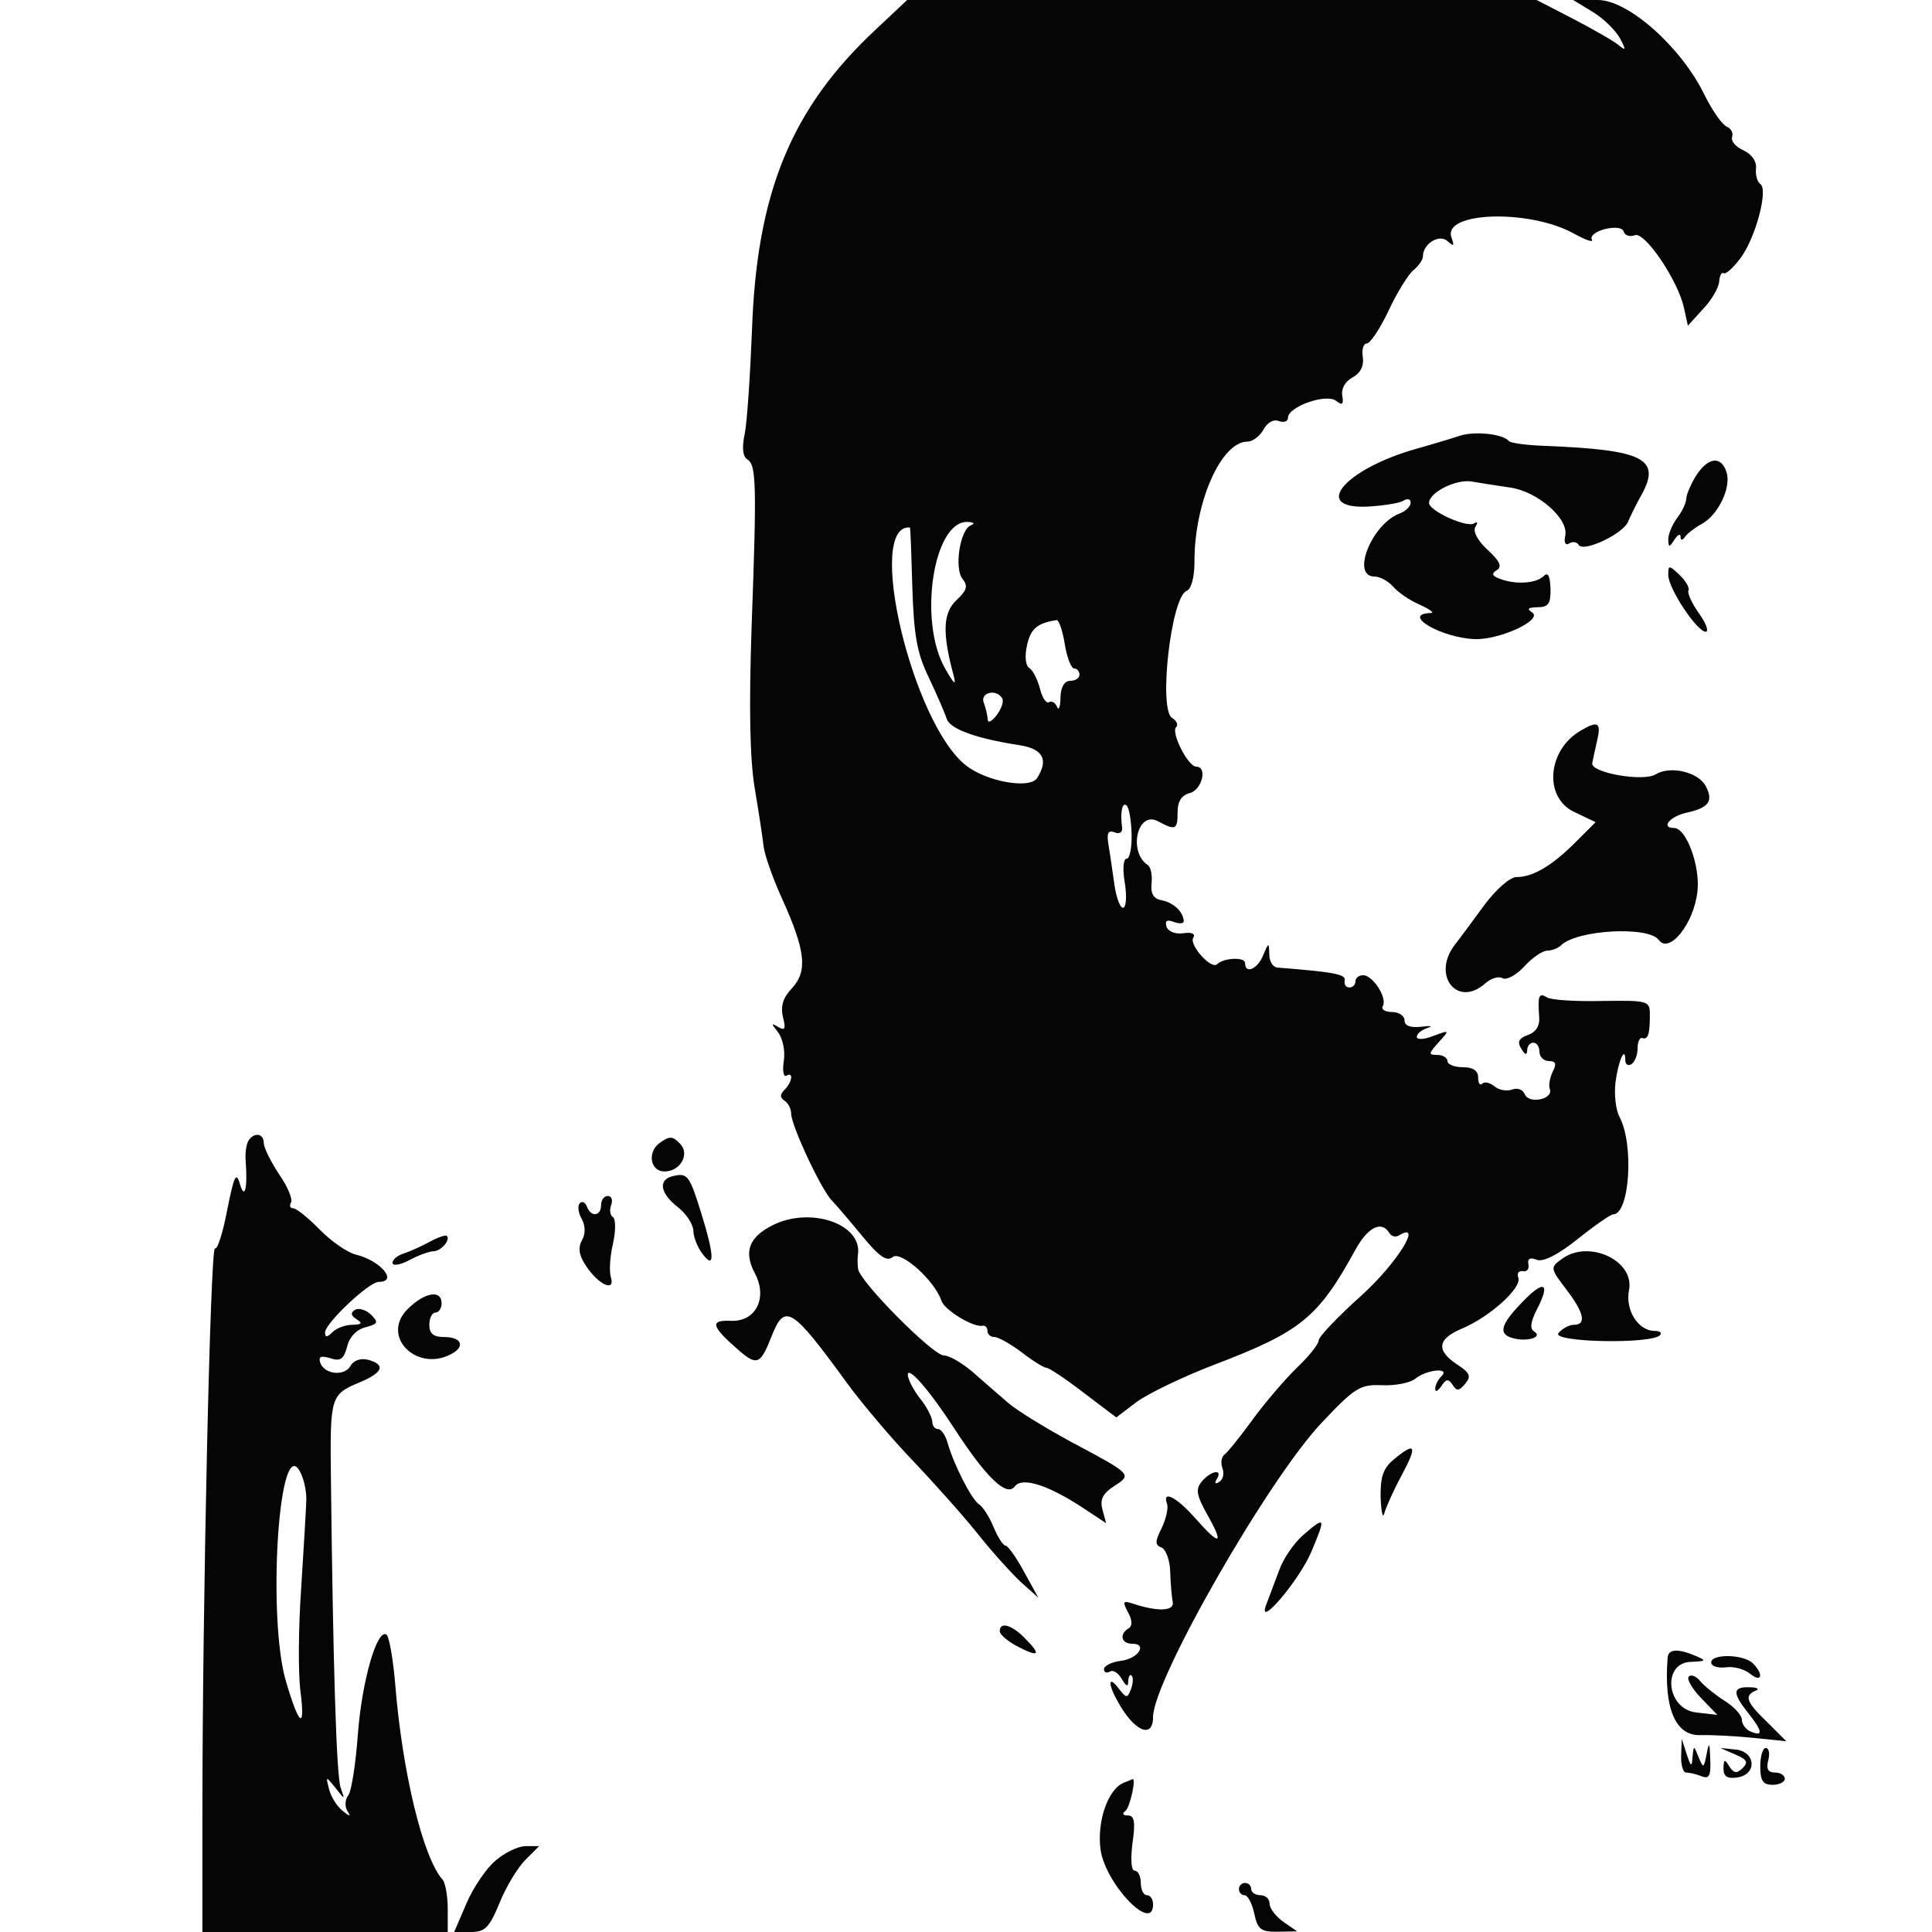  <svg  version="1.0" xmlns="http://www.w3.org/2000/svg"  width="315pt" height="315pt" viewBox="0 0 315 315"  preserveAspectRatio="xMidYMid meet">  <g transform="translate(0,315) scale(0.05,-0.05)" fill="#050505" stroke="none"> <path d="M2857 6205 c-277 -258 -390 -533 -405 -985 -6 -148 -16 -300 -24 -337 -9 -43 -6 -72 9 -81 29 -18 31 -77 14 -542 -9 -266 -6 -434 10 -530 13 -77 26 -162 29 -190 3 -27 30 -104 60 -170 77 -170 84 -236 33 -292 -30 -31 -38 -59 -30 -94 10 -39 7 -46 -15 -33 -24 14 -24 12 -1 -17 15 -19 24 -60 19 -93 -5 -32 -1 -54 8 -49 24 15 20 -20 -6 -46 -15 -15 -15 -25 0 -35 12 -7 22 -27 22 -43 0 -38 99 -250 133 -283 14 -15 58 -66 99 -116 55 -67 80 -84 99 -68 27 22 138 -78 159 -143 11 -31 105 -88 135 -81 8 1 15 -6 15 -17 0 -11 10 -20 23 -20 13 0 53 -23 89 -50 36 -28 72 -50 80 -50 8 0 63 -36 121 -81 l107 -81 66 50 c36 27 150 82 254 122 283 108 338 153 460 375 40 73 85 96 110 55 7 -12 21 -15 31 -9 82 50 -6 -91 -121 -195 -77 -69 -140 -135 -140 -147 0 -12 -32 -52 -72 -90 -39 -38 -104 -114 -144 -169 -40 -55 -81 -106 -91 -113 -10 -7 -13 -27 -7 -44 7 -18 2 -38 -10 -45 -13 -9 -17 -5 -8 9 21 34 -19 28 -49 -8 -21 -25 -18 -44 19 -110 55 -98 40 -101 -41 -9 -61 69 -109 93 -91 45 4 -14 -4 -49 -18 -78 -22 -44 -22 -55 -1 -63 15 -6 28 -42 29 -80 1 -38 5 -82 8 -97 7 -30 -45 -33 -121 -9 -42 14 -44 12 -25 -25 15 -27 15 -45 2 -53 -31 -19 -24 -50 12 -50 52 0 19 -50 -39 -56 -29 -4 -53 -16 -53 -27 0 -10 8 -14 19 -8 10 7 28 -4 39 -24 15 -25 21 -27 21 -7 1 16 6 24 11 18 6 -6 5 -25 -2 -44 -12 -31 -15 -30 -40 2 -32 43 -37 19 -6 -37 53 -101 118 -131 118 -56 0 120 379 782 553 963 106 112 123 122 194 119 44 -2 92 8 108 21 36 30 115 38 86 9 -12 -12 -21 -30 -21 -42 0 -12 9 -7 20 9 16 24 23 25 37 4 13 -21 21 -20 41 4 20 24 16 35 -27 63 -69 46 -64 83 17 117 90 38 196 133 183 166 -5 14 1 23 15 21 13 -3 21 7 18 22 -4 19 6 24 27 15 21 -8 69 16 134 68 55 44 107 80 115 80 54 0 69 228 21 318 -12 22 -18 73 -13 113 9 70 32 122 32 71 0 -13 9 -19 20 -12 11 7 20 30 20 51 0 22 7 37 15 34 19 -6 25 12 25 74 0 48 -3 49 -156 47 -86 -2 -167 3 -180 12 -26 16 -30 5 -25 -63 3 -29 -10 -51 -37 -60 -30 -11 -35 -23 -21 -45 12 -20 18 -22 19 -5 0 14 9 25 20 25 11 0 20 -13 20 -30 0 -16 14 -30 31 -30 22 0 26 -9 12 -35 -9 -19 -14 -45 -9 -57 11 -33 -69 -49 -82 -16 -6 15 -24 22 -41 15 -18 -6 -43 -2 -58 11 -15 12 -33 16 -40 8 -7 -7 -13 2 -13 21 0 22 -17 33 -50 33 -27 0 -50 9 -50 20 0 11 -15 20 -33 20 -30 0 -29 4 4 41 37 41 37 41 -17 21 -30 -12 -54 -13 -54 -3 0 10 16 23 35 29 19 6 10 8 -20 4 -36 -4 -55 3 -55 21 0 15 -19 27 -41 27 -23 0 -36 9 -30 19 16 26 -32 101 -64 101 -14 0 -25 -9 -25 -20 0 -11 -9 -20 -20 -20 -11 0 -18 10 -15 23 4 20 -32 27 -220 42 -14 1 -26 20 -26 43 -1 40 -2 40 -20 -3 -18 -45 -59 -63 -59 -25 0 20 -70 17 -91 -4 -19 -19 -92 63 -78 86 8 13 -4 19 -32 15 -26 -4 -49 5 -55 21 -6 20 1 24 23 16 18 -7 33 -6 33 2 -1 30 -32 60 -70 68 -29 5 -38 21 -35 55 3 27 -2 53 -12 60 -65 43 -34 179 33 143 58 -31 64 -28 64 30 0 35 13 55 40 62 40 11 58 86 21 86 -27 0 -83 111 -66 129 8 7 2 21 -13 30 -45 28 -3 394 47 414 15 5 26 44 26 93 -1 195 87 394 173 394 17 0 40 18 52 39 12 23 33 35 50 28 17 -6 30 -1 30 11 0 36 125 80 157 55 20 -16 25 -12 20 17 -4 22 9 46 33 59 26 14 38 37 34 66 -4 25 2 45 13 45 11 0 43 48 71 107 27 58 64 118 81 132 17 14 31 34 31 45 0 41 53 74 80 50 21 -19 23 -17 13 12 -30 84 255 93 400 12 38 -21 64 -30 58 -19 -7 11 12 26 42 34 34 8 58 5 62 -9 4 -12 20 -17 36 -11 32 13 140 -146 160 -236 l13 -59 49 54 c28 29 51 69 53 89 1 20 8 33 15 28 7 -4 32 19 55 50 49 66 91 224 64 241 -9 6 -16 28 -14 50 3 24 -14 47 -41 60 -25 11 -41 30 -37 43 5 13 -3 28 -17 34 -15 6 -48 53 -74 106 -76 155 -248 307 -346 307 l-81 0 64 -39 c35 -21 74 -60 88 -85 21 -39 20 -43 -4 -23 -15 13 -82 51 -147 85 l-120 62 -1026 0 -1027 0 -101 -95z m309 -1618 c-36 -14 -55 -142 -27 -175 18 -23 14 -37 -20 -69 -44 -41 -47 -106 -10 -243 10 -38 3 -33 -27 20 -89 155 -38 484 74 478 20 -1 24 -5 10 -11z m-191 -202 c5 -157 15 -215 54 -295 26 -55 52 -115 58 -134 11 -33 94 -64 238 -86 76 -12 95 -47 57 -107 -23 -37 -165 -12 -232 41 -176 138 -329 787 -183 776 2 0 5 -88 8 -195z m497 -185 c7 -44 21 -80 31 -80 9 0 17 -9 17 -20 0 -11 -13 -20 -30 -20 -19 0 -31 -20 -32 -55 0 -30 -6 -44 -11 -30 -6 14 -18 21 -27 15 -8 -5 -22 15 -29 45 -8 30 -23 60 -35 67 -12 8 -15 39 -7 74 12 54 33 72 96 82 8 1 20 -34 27 -78z m-204 -177 c6 -9 -2 -34 -18 -55 -16 -21 -29 -27 -29 -15 -1 13 -6 38 -13 55 -13 34 41 47 60 15z m422 -444 c1 -43 -6 -79 -16 -79 -11 0 -14 -35 -6 -80 7 -44 4 -80 -6 -80 -10 0 -22 34 -28 75 -6 41 -14 99 -19 128 -7 40 -2 51 19 43 17 -7 27 0 25 16 -7 50 1 85 15 71 8 -8 15 -50 16 -94z"/> <path d="M4760 4879 c-27 -9 -90 -28 -140 -42 -235 -66 -346 -197 -161 -189 51 3 104 11 117 19 13 9 24 6 24 -6 0 -12 -16 -28 -35 -35 -91 -33 -161 -206 -83 -206 18 0 45 -15 61 -33 15 -18 54 -45 87 -59 33 -15 49 -27 35 -27 -98 -3 34 -81 144 -85 81 -3 224 63 187 87 -18 12 -14 16 18 17 35 0 43 11 42 61 -2 42 -8 55 -23 40 -24 -24 -93 -28 -143 -8 -25 9 -27 17 -9 28 18 11 10 29 -30 66 -33 30 -49 61 -40 75 9 14 7 19 -5 11 -24 -14 -146 41 -146 67 0 34 87 78 138 70 29 -5 86 -14 128 -20 90 -14 190 -102 178 -157 -5 -22 1 -33 13 -25 11 7 25 5 31 -5 16 -25 146 37 161 76 7 17 26 56 43 86 66 119 9 148 -312 161 -60 2 -114 9 -120 16 -19 23 -111 33 -160 17z"/> <path d="M5532 4751 c-17 -27 -32 -61 -33 -75 0 -14 -13 -43 -30 -65 -16 -21 -29 -53 -29 -70 1 -27 3 -27 20 -1 11 17 20 21 20 10 0 -13 6 -13 15 0 8 11 33 30 55 42 53 29 96 119 80 168 -17 54 -59 50 -98 -9z"/> <path d="M5440 4425 c0 -44 94 -185 122 -185 11 0 2 27 -22 60 -23 33 -39 67 -34 75 4 8 -9 31 -29 50 -35 33 -37 33 -37 0z"/> <path d="M5155 3918 c-109 -63 -122 -217 -23 -265 l71 -34 -66 -66 c-77 -77 -139 -113 -192 -113 -21 0 -67 -40 -106 -93 -38 -52 -81 -110 -96 -129 -75 -100 10 -206 101 -124 18 16 44 24 56 16 12 -7 44 10 70 38 26 29 60 52 75 52 15 0 36 8 46 18 52 50 284 63 318 17 34 -47 114 52 126 157 10 83 -36 208 -76 208 -45 0 -14 38 41 50 73 16 88 38 62 87 -25 46 -116 67 -163 38 -40 -25 -211 5 -207 36 2 10 9 44 16 74 14 59 3 66 -53 33z"/> <path d="M810 2580 c-7 -12 -11 -41 -9 -65 7 -90 -3 -130 -19 -75 -12 41 -19 25 -41 -85 -14 -74 -32 -131 -40 -126 -15 10 -41 -1159 -41 -1844 l0 -385 400 0 400 0 0 76 c0 42 -8 85 -17 95 -64 72 -131 350 -154 634 -7 85 -20 159 -29 165 -31 19 -80 -152 -93 -325 -7 -96 -21 -186 -31 -199 -11 -13 -12 -36 -4 -50 13 -21 10 -21 -16 0 -17 14 -37 45 -43 70 -11 43 -11 43 21 4 31 -40 31 -40 17 0 -14 36 -25 400 -32 1014 -3 261 -1 269 93 308 77 32 87 58 28 74 -24 6 -47 -2 -57 -20 -20 -35 -86 -28 -99 11 -6 20 3 23 33 14 33 -11 44 -3 55 38 7 31 31 56 60 63 41 11 43 16 18 41 -17 16 -40 23 -52 16 -16 -10 -14 -19 5 -31 20 -13 17 -17 -14 -18 -23 0 -52 -11 -65 -24 -17 -17 -24 -18 -24 -1 0 30 143 165 175 165 64 0 7 69 -75 89 -28 7 -81 44 -118 82 -37 38 -76 69 -86 69 -10 0 -13 8 -7 19 6 10 -11 52 -39 92 -27 41 -50 87 -50 102 0 32 -32 36 -50 7z m189 -1169 c-1 -33 -9 -165 -17 -292 -9 -127 -10 -278 -2 -336 16 -127 -5 -111 -48 36 -59 202 -25 781 41 691 15 -21 26 -65 26 -99z"/> <path d="M2151 2573 c-41 -30 -31 -93 16 -93 52 0 84 58 50 91 -24 25 -34 25 -66 2z"/> <path d="M2195 2465 c-50 -11 -43 -56 15 -101 28 -22 50 -56 51 -77 0 -20 13 -54 30 -76 40 -53 39 -7 -4 132 -39 125 -45 133 -92 122z"/> <path d="M1960 2370 c0 -36 -33 -40 -46 -5 -5 14 -15 19 -23 12 -8 -8 -6 -30 5 -50 13 -23 14 -49 2 -71 -14 -25 -10 -50 13 -84 40 -61 96 -87 81 -37 -6 19 -3 69 7 110 9 41 9 80 0 86 -10 6 -12 23 -6 40 6 16 1 29 -11 29 -12 0 -22 -13 -22 -30z"/> <path d="M2520 2305 c-78 -39 -96 -87 -58 -158 42 -80 2 -158 -79 -154 -70 3 -64 -18 27 -97 58 -50 70 -45 105 44 44 112 65 100 247 -150 48 -66 147 -183 221 -260 73 -77 169 -185 212 -240 44 -55 105 -122 135 -150 l56 -50 -47 85 c-25 47 -53 85 -60 85 -8 0 -25 27 -39 60 -14 34 -35 67 -48 75 -24 16 -82 129 -102 200 -7 25 -21 45 -31 45 -11 0 -19 11 -19 25 -1 14 -18 48 -40 75 -22 28 -39 62 -40 77 0 31 73 -53 153 -177 103 -158 170 -223 196 -187 25 33 115 3 239 -81 l59 -39 -12 44 c-9 33 1 53 38 77 59 38 59 38 -138 143 -85 46 -178 103 -207 128 -29 25 -81 70 -115 100 -35 30 -77 55 -95 55 -36 0 -277 243 -280 283 -2 15 -2 37 0 49 11 98 -156 154 -278 93z"/> <path d="M1400 2250 c-28 -15 -66 -32 -85 -38 -19 -6 -35 -19 -35 -30 0 -11 25 -7 55 9 30 16 66 29 79 29 24 0 56 37 43 50 -4 4 -30 -5 -57 -20z"/> <path d="M5092 2194 c-37 -27 -37 -30 15 -98 59 -77 67 -116 25 -116 -15 0 -37 -12 -50 -27 -25 -30 301 -37 331 -7 7 8 0 14 -17 14 -54 0 -97 68 -84 133 19 97 -133 167 -220 101z"/> <path d="M4965 2055 c-73 -75 -81 -106 -30 -119 46 -12 97 4 68 22 -15 9 -12 31 8 71 46 88 25 100 -46 26z"/> <path d="M1329 2031 c-91 -91 36 -212 150 -142 38 24 22 51 -29 51 -37 0 -50 11 -50 40 0 22 9 40 20 40 11 0 20 14 20 30 0 46 -56 36 -111 -19z"/> <path d="M4545 1541 c-35 -29 -44 -57 -43 -124 2 -48 7 -71 12 -52 5 19 30 75 57 125 52 97 45 110 -26 51z"/> <path d="M4249 1294 c-29 -25 -65 -77 -78 -115 -14 -38 -33 -87 -41 -109 -36 -91 108 77 147 172 47 112 45 115 -28 52z"/> <path d="M3260 981 c0 -11 27 -34 60 -51 70 -36 76 -26 20 30 -43 43 -80 52 -80 21z"/> <path d="M5438 895 c-13 -165 25 -256 107 -253 36 1 113 -3 173 -9 l107 -11 -62 62 c-69 66 -76 87 -38 103 14 5 5 11 -20 11 -55 2 -57 -18 -5 -83 48 -61 50 -78 10 -62 -16 6 -30 24 -30 39 0 15 -25 42 -55 61 -30 19 -66 48 -80 64 -13 17 -31 24 -38 16 -8 -7 10 -39 39 -69 l54 -56 -70 8 c-97 12 -111 163 -15 165 49 2 50 4 15 19 -58 25 -90 23 -92 -5z"/> <path d="M5580 879 c0 -12 21 -19 47 -16 26 4 62 -6 80 -21 38 -31 45 -2 9 34 -30 30 -136 32 -136 3z"/> <path d="M5482 575 c-1 -30 6 -55 16 -55 10 0 33 -5 50 -12 26 -10 31 1 29 55 -2 56 -4 59 -12 17 -9 -47 -11 -47 -26 -10 -16 40 -16 40 -20 0 -2 -34 -5 -32 -19 10 l-16 50 -2 -55z"/> <path d="M5658 579 c38 -16 44 -25 25 -44 -19 -19 -29 -18 -44 5 -15 25 -18 24 -19 -6 0 -27 12 -35 45 -30 65 9 61 84 -5 91 l-50 5 48 -21z"/> <path d="M5740 540 c0 -47 9 -60 40 -60 22 0 40 9 40 20 0 11 -15 20 -32 20 -23 0 -29 12 -22 40 6 22 2 40 -8 40 -10 0 -18 -27 -18 -60z"/> <path d="M3665 487 c-53 -21 -89 -129 -76 -220 17 -112 171 -272 171 -177 0 17 -9 30 -20 30 -11 0 -20 18 -20 40 0 22 -9 40 -20 40 -11 0 -14 36 -7 90 10 69 6 90 -15 90 -17 0 -20 6 -8 15 15 11 37 113 22 103 -1 0 -13 -6 -27 -11z"/> <path d="M1616 233 c-30 -25 -73 -88 -95 -140 l-40 -93 55 0 c46 0 60 15 93 95 21 52 59 115 84 140 l45 45 -44 0 c-24 0 -68 -21 -98 -47z"/> <path d="M4040 140 c0 -11 8 -20 18 -20 11 0 25 -27 32 -60 11 -52 22 -60 77 -59 l63 1 -45 31 c-25 18 -45 44 -45 59 0 16 -13 28 -30 28 -16 0 -30 9 -30 20 0 11 -9 20 -20 20 -11 0 -20 -9 -20 -20z"/> </g> </svg> 